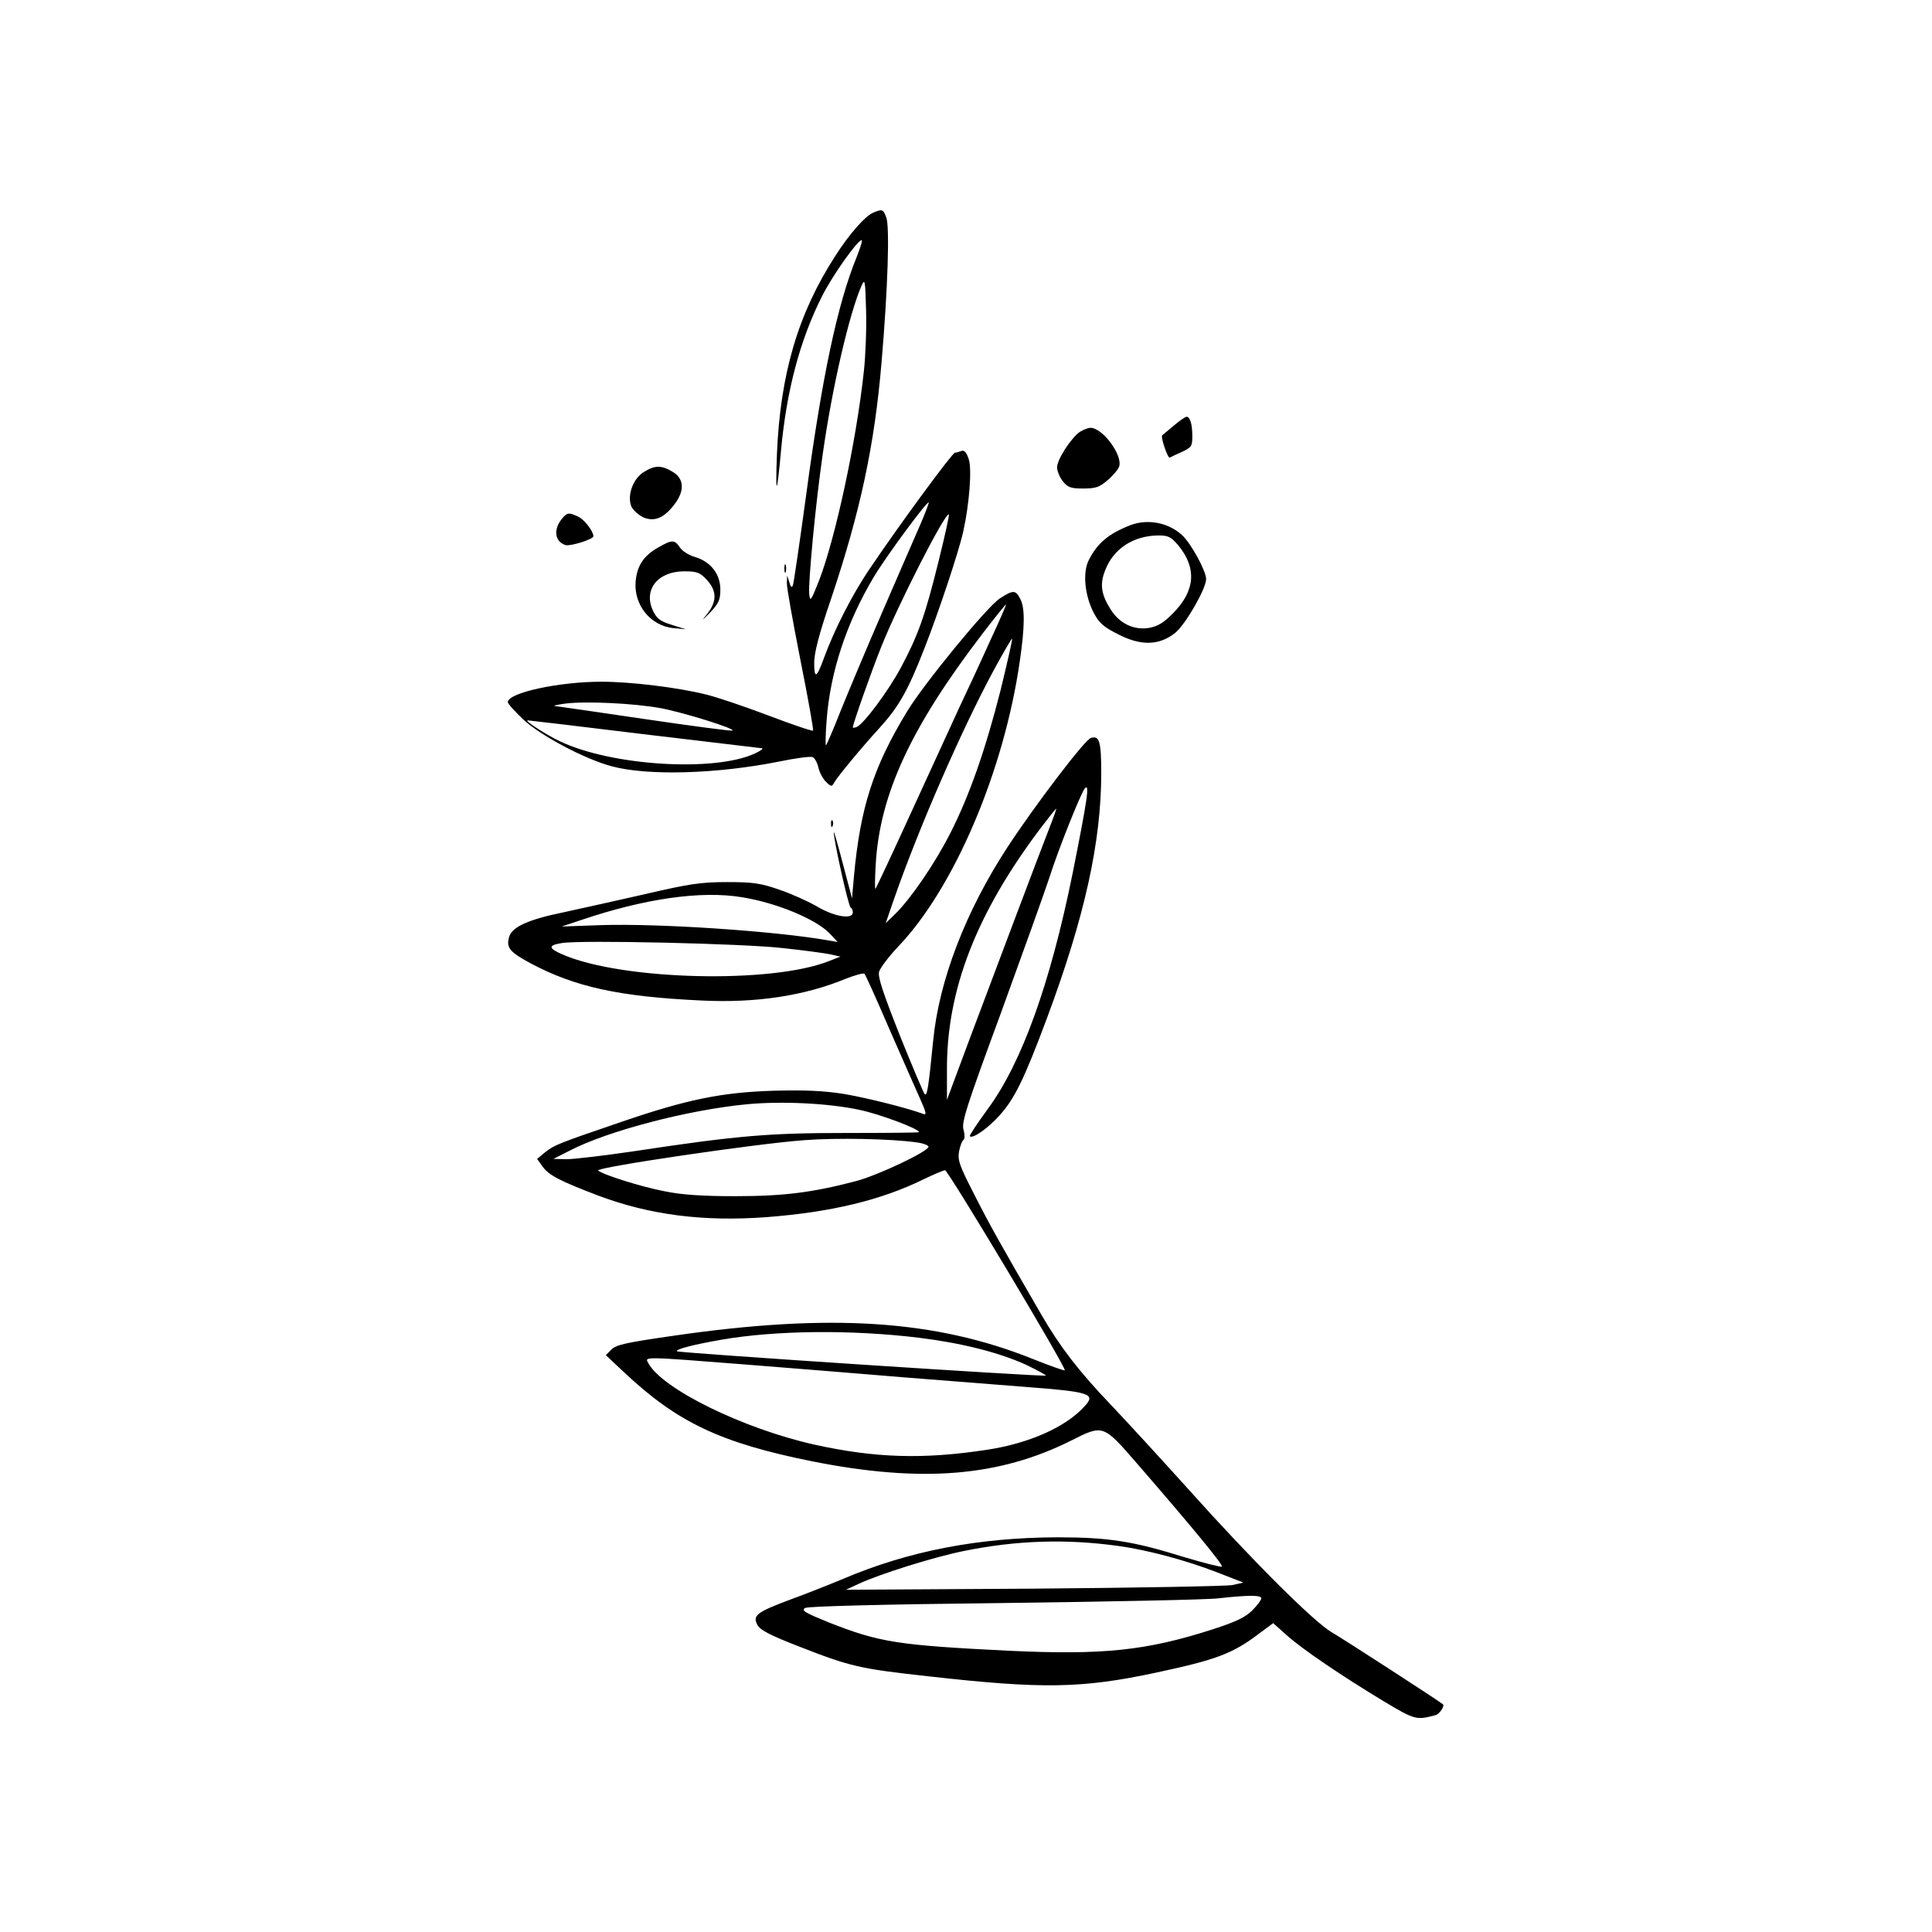 <?xml version="1.0" standalone="no"?>
<!DOCTYPE svg PUBLIC "-//W3C//DTD SVG 20010904//EN"
 "http://www.w3.org/TR/2001/REC-SVG-20010904/DTD/svg10.dtd">
<svg version="1.0" xmlns="http://www.w3.org/2000/svg"
 width="700pt" height="700pt" viewBox="0 0 700 700"
 preserveAspectRatio="xMidYMid meet">
<g transform="translate(0,700) scale(0.1,-0.1)"
fill="#000000" stroke="none">
<path d="M3165 6230 c-29 -11 -89 -79 -139 -158 -135 -209 -199 -428 -211
-717 -6 -159 0 -153 15 15 20 215 68 397 148 556 37 74 128 203 144 204 4 0
-5 -28 -18 -61 -70 -171 -126 -436 -184 -869 -23 -168 -44 -312 -47 -320 -4
-11 -8 -8 -13 10 l-8 25 -1 -27 c-1 -16 22 -141 49 -279 28 -139 48 -254 46
-256 -3 -3 -76 22 -163 55 -87 33 -188 67 -226 76 -101 25 -270 46 -378 46
-154 0 -339 -40 -339 -74 0 -6 25 -33 55 -62 61 -58 223 -144 320 -170 132
-36 385 -28 609 17 58 12 111 19 120 16 8 -3 17 -20 21 -37 4 -18 16 -41 27
-52 19 -19 22 -19 30 -4 13 23 101 129 165 199 69 76 102 133 162 287 50 127
124 348 141 424 22 99 32 226 20 262 -8 25 -16 34 -27 30 -8 -3 -18 -6 -23 -6
-9 0 -197 -255 -305 -415 -66 -96 -132 -226 -170 -330 -26 -72 -35 -76 -35
-17 0 37 17 103 60 229 108 321 159 563 184 860 23 268 30 493 17 526 -11 29
-15 30 -46 17z m-35 -575 c-28 -259 -104 -608 -163 -760 -29 -73 -32 -77 -35
-47 -4 42 23 328 49 507 34 241 96 509 141 611 12 26 13 17 16 -91 2 -66 -2
-165 -8 -220z m206 -552 c-19 -43 -80 -184 -136 -313 -56 -129 -124 -291 -152
-360 -27 -69 -52 -127 -55 -130 -3 -3 -2 38 2 90 13 175 72 353 170 518 44 74
190 272 200 272 2 0 -11 -35 -29 -77z m64 -139 c-48 -195 -74 -267 -136 -383
-45 -84 -135 -205 -160 -215 -8 -3 -14 -4 -14 -1 0 11 67 202 102 289 60 152
234 493 246 482 2 -3 -15 -80 -38 -172z m-1005 -530 c88 -17 275 -76 258 -81
-6 -2 -149 17 -319 42 -169 25 -315 46 -324 47 -8 1 10 5 40 9 74 9 247 1 345
-17z m-64 -94 c228 -27 421 -50 429 -51 8 0 -3 -9 -25 -19 -146 -68 -519 -45
-706 44 -49 23 -131 76 -117 76 3 0 192 -22 419 -50z"/>
<path d="M4253 5458 c-21 -18 -40 -33 -42 -35 -7 -5 20 -84 27 -81 4 2 24 12
45 21 34 16 37 21 37 56 0 44 -8 71 -21 71 -4 0 -25 -14 -46 -32z"/>
<path d="M3912 5435 c-32 -23 -82 -100 -82 -128 0 -13 9 -36 21 -51 18 -22 28
-26 74 -26 46 0 59 5 89 31 19 16 38 39 41 49 13 41 -60 140 -104 140 -9 0
-26 -7 -39 -15z"/>
<path d="M2333 5290 c-40 -24 -62 -87 -45 -126 7 -14 27 -31 44 -39 40 -16 74
-2 112 48 37 49 35 92 -6 117 -41 25 -65 25 -105 0z"/>
<path d="M2038 5123 c-34 -40 -29 -85 11 -98 17 -5 101 21 101 32 0 18 -33 61
-55 71 -34 16 -39 15 -57 -5z"/>
<path d="M4095 5097 c-79 -31 -119 -65 -150 -126 -23 -45 -15 -127 17 -190 20
-38 35 -52 89 -79 83 -43 149 -41 207 5 37 30 112 160 112 195 0 29 -55 130
-87 159 -50 46 -125 60 -188 36z m175 -74 c66 -81 61 -162 -18 -243 -36 -37
-57 -49 -89 -55 -55 -9 -107 16 -139 67 -34 54 -40 91 -20 141 30 79 102 126
193 127 36 0 46 -5 73 -37z"/>
<path d="M2386 5017 c-54 -30 -78 -67 -83 -124 -7 -85 54 -161 138 -169 l44
-4 -51 16 c-42 13 -54 22 -68 51 -36 76 17 143 113 143 46 0 57 -4 82 -31 36
-39 37 -77 3 -121 -24 -30 -23 -30 10 4 30 32 36 45 36 82 0 56 -35 101 -92
118 -22 6 -47 22 -55 35 -19 28 -28 28 -77 0z"/>
<path d="M2842 4940 c0 -14 2 -19 5 -12 2 6 2 18 0 25 -3 6 -5 1 -5 -13z"/>
<path d="M3623 4832 c-46 -29 -276 -310 -336 -409 -123 -202 -170 -349 -193
-598 l-7 -80 -33 125 c-18 69 -33 121 -33 115 -2 -21 53 -270 61 -273 4 -2 8
-10 8 -18 0 -26 -65 -16 -127 20 -32 19 -94 47 -138 62 -68 24 -97 28 -190 28
-95 0 -136 -6 -295 -43 -102 -23 -235 -53 -296 -66 -132 -27 -191 -54 -200
-92 -10 -37 4 -53 76 -92 162 -87 323 -122 620 -136 199 -10 375 17 525 79 33
13 63 21 67 18 4 -4 45 -95 91 -202 47 -107 97 -221 112 -254 21 -47 23 -57
10 -52 -56 21 -199 57 -285 72 -76 12 -139 15 -258 12 -187 -6 -312 -31 -551
-113 -232 -79 -243 -84 -276 -110 l-29 -24 20 -28 c24 -32 61 -51 199 -104
188 -71 383 -96 612 -79 234 18 413 61 567 136 39 19 75 34 80 34 12 -1 441
-718 434 -725 -2 -2 -53 16 -113 40 -355 143 -736 168 -1307 85 -166 -24 -205
-32 -222 -49 l-21 -21 65 -61 c194 -183 351 -257 684 -324 394 -78 675 -56
938 76 115 58 115 58 238 -84 203 -234 313 -368 307 -373 -3 -3 -65 13 -139
35 -183 57 -272 71 -457 71 -285 -1 -537 -49 -775 -150 -50 -21 -136 -55 -191
-75 -123 -46 -139 -58 -121 -92 10 -19 44 -37 152 -79 187 -73 218 -80 471
-108 410 -46 553 -44 823 14 215 46 275 68 369 139 l54 40 47 -42 c56 -51 204
-151 355 -242 112 -67 117 -68 187 -49 14 4 33 33 26 39 -11 10 -363 238 -403
261 -63 36 -289 261 -520 519 -99 110 -225 247 -280 305 -115 120 -185 211
-251 325 -152 262 -191 332 -245 439 -53 103 -60 123 -54 155 4 20 11 38 16
41 5 4 5 19 0 37 -8 26 11 85 136 424 79 217 158 437 175 489 32 101 115 309
129 324 18 19 8 -44 -45 -310 -81 -399 -184 -685 -307 -852 -38 -52 -68 -97
-65 -99 10 -10 66 29 107 75 55 61 89 130 172 352 137 368 197 638 197 890 0
115 -7 136 -38 126 -22 -7 -201 -242 -302 -396 -151 -231 -248 -483 -269 -701
-17 -172 -22 -202 -31 -193 -4 5 -45 101 -90 213 -60 152 -80 211 -75 230 4
14 35 55 69 91 203 212 384 637 441 1035 18 123 19 192 2 224 -17 34 -26 34
-74 3z m-38 -159 c-34 -76 -84 -183 -110 -238 -25 -55 -103 -224 -172 -375
-69 -151 -128 -277 -131 -280 -3 -3 -2 38 1 90 15 253 128 496 386 833 45 59
84 107 86 107 2 0 -25 -62 -60 -137z m41 -171 c-56 -220 -113 -383 -182 -519
-56 -111 -144 -239 -200 -294 l-35 -34 31 90 c92 263 244 610 358 822 36 67
68 121 69 119 2 -2 -17 -85 -41 -184z m183 -484 c-32 -81 -208 -548 -298 -788
l-80 -215 0 106 c-2 291 106 570 342 882 28 37 52 67 54 67 1 0 -7 -24 -18
-52z m-1120 -269 c125 -20 269 -80 318 -132 l28 -30 -35 6 c-195 34 -616 62
-825 55 l-140 -5 69 23 c230 78 436 108 585 83z m146 -184 c77 -8 156 -19 175
-23 l35 -8 -41 -16 c-207 -83 -748 -70 -964 23 -54 23 -55 34 -5 42 68 12 664
-2 800 -18z m278 -586 c73 -15 217 -69 217 -81 0 -2 -118 -3 -262 -3 -281 0
-393 -9 -770 -66 -108 -16 -219 -29 -245 -29 l-48 1 59 30 c139 72 431 148
642 168 126 12 294 4 407 -20z m207 -118 c25 -3 45 -11 44 -16 -1 -17 -180
-102 -261 -124 -156 -41 -261 -55 -438 -55 -121 0 -196 5 -258 18 -84 16 -223
60 -240 75 -12 11 577 98 748 110 117 9 315 5 405 -8z m10 -708 c154 -19 289
-53 388 -98 41 -20 73 -37 71 -39 -6 -5 -1330 82 -1336 88 -7 7 58 24 161 42
197 34 470 37 716 7z m-615 -98 c176 -14 426 -34 555 -45 129 -10 330 -26 445
-35 236 -18 257 -25 214 -71 -68 -75 -201 -134 -354 -157 -230 -35 -403 -30
-625 19 -258 58 -550 201 -601 295 -13 24 -28 25 366 -6z m1335 -656 c104 -14
247 -52 360 -96 l95 -37 -40 -9 c-22 -4 -346 -10 -720 -13 l-680 -4 45 21 c80
37 272 97 380 119 191 39 370 45 560 19z m520 -190 c0 -6 -15 -26 -33 -44 -25
-25 -59 -41 -142 -68 -242 -78 -398 -94 -740 -78 -402 20 -468 30 -653 103
-86 35 -100 43 -85 52 11 6 269 13 723 18 388 5 737 12 775 17 108 12 155 12
155 0z"/>
<path d="M3011 4014 c0 -11 3 -14 6 -6 3 7 2 16 -1 19 -3 4 -6 -2 -5 -13z"/>
</g>
</svg>
